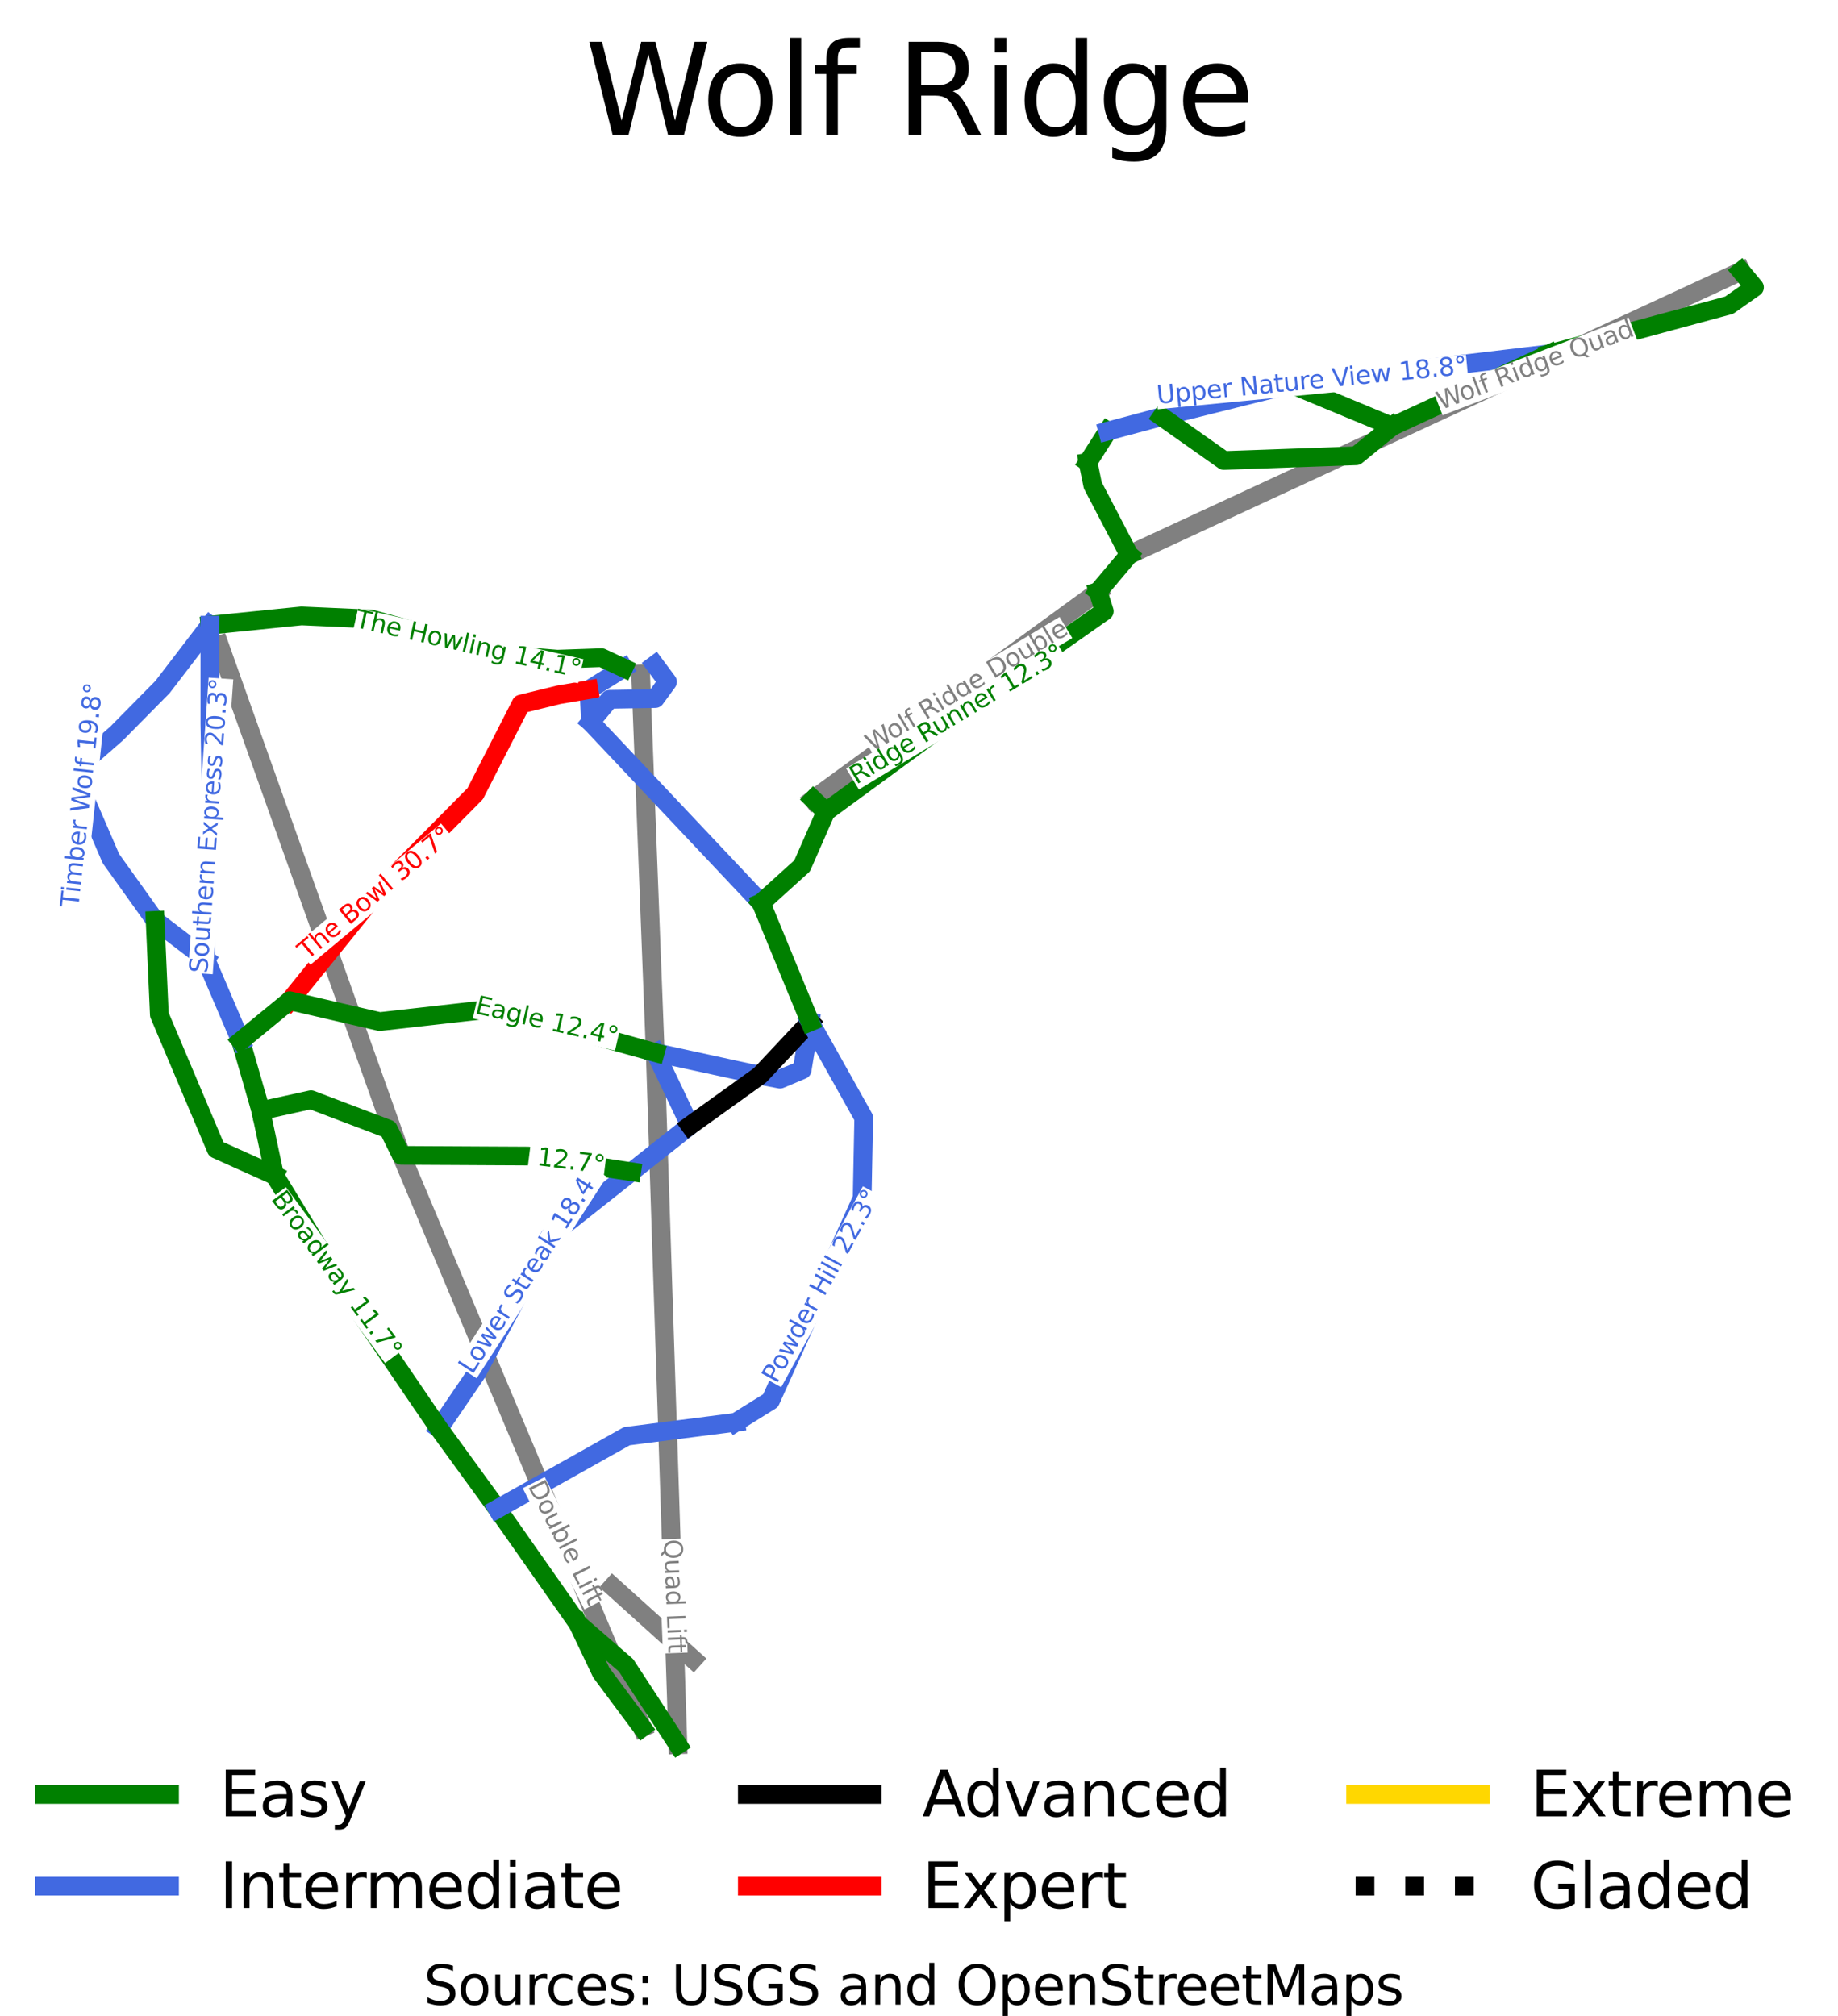 <?xml version="1.0" encoding="utf-8" standalone="no"?>
<!DOCTYPE svg PUBLIC "-//W3C//DTD SVG 1.1//EN"
  "http://www.w3.org/Graphics/SVG/1.1/DTD/svg11.dtd">
<svg height="161.385pt" version="1.1" viewBox="0 0 147.147 161.385" width="147.147pt" xmlns="http://www.w3.org/2000/svg" xmlns:xlink="http://www.w3.org/1999/xlink">
 <defs>
  <style type="text/css">*{stroke-linecap:butt;stroke-linejoin:round;}</style>
 </defs>
 <g id="figure_1">
  <g id="patch_1">
   <path d="M 0 161.385 
L 147.147 161.385 
L 147.147 0 
L 0 0 
z
" style="fill:#ffffff;"/>
  </g>
  <g id="axes_1">
   <g id="line2d_1">
    <path clip-path="url(#pb7d4da1297)" d="M 35.139 114.357 
" style="fill:none;stroke:#008000;stroke-linecap:square;stroke-width:1.5;"/>
   </g>
   <g id="line2d_2">
    <path clip-path="url(#pb7d4da1297)" d="M 35.139 114.357 
" style="fill:none;stroke:#4169e1;stroke-linecap:square;stroke-width:1.5;"/>
   </g>
   <g id="line2d_3">
    <path clip-path="url(#pb7d4da1297)" d="M 35.139 114.357 
" style="fill:none;stroke:#000000;stroke-linecap:square;stroke-width:1.5;"/>
   </g>
   <g id="line2d_4">
    <path clip-path="url(#pb7d4da1297)" d="M 35.139 114.357 
" style="fill:none;stroke:#ff0000;stroke-linecap:square;stroke-width:1.5;"/>
   </g>
   <g id="line2d_5">
    <path clip-path="url(#pb7d4da1297)" d="M 35.139 114.357 
" style="fill:none;stroke:#ffd700;stroke-linecap:square;stroke-width:1.5;"/>
   </g>
   <g id="line2d_6">
    <path clip-path="url(#pb7d4da1297)" d="M 35.139 114.357 
" style="fill:none;stroke:#000000;stroke-dasharray:1.5,2.475;stroke-dashoffset:0;stroke-width:1.5;"/>
   </g>
   <g id="line2d_7">
    <path clip-path="url(#pb7d4da1297)" d="M 139.384 21.709 
L 136.117 23.224 
L 131.974 25.143 
L 127.831 27.063 
L 122.936 29.332 
L 118.042 31.601 
L 113.404 33.75 
L 108.766 35.899 
L 103.075 38.537 
L 97.384 41.174 
L 92.382 43.492 
L 90.39 44.415 
" style="fill:none;stroke:#808080;stroke-linecap:square;stroke-width:1.5;"/>
   </g>
   <g id="line2d_8">
    <path clip-path="url(#pb7d4da1297)" d="M 54.272 139.676 
L 54.121 135.057 
L 54.001 131.413 
L 53.882 127.77 
L 53.737 123.343 
L 53.592 118.916 
L 53.45 114.604 
L 53.309 110.292 
L 53.188 106.597 
L 53.066 102.902 
L 52.884 97.315 
L 52.686 91.266 
L 52.488 85.218 
L 52.456 84.263 
L 52.293 80.024 
L 52.129 75.785 
L 51.987 72.077 
L 51.844 68.37 
L 51.706 64.772 
L 51.569 61.174 
L 51.429 57.566 
L 51.29 53.958 
" style="fill:none;stroke:#808080;stroke-linecap:square;stroke-width:1.5;"/>
   </g>
   <g id="line2d_9">
    <path clip-path="url(#pb7d4da1297)" d="M 55.492 132.829 
L 52.268 129.921 
L 49.044 127.013 
" style="fill:none;stroke:#808080;stroke-linecap:square;stroke-width:1.5;"/>
   </g>
   <g id="line2d_10">
    <path clip-path="url(#pb7d4da1297)" d="M 51.409 138.302 
L 49.966 134.873 
L 47.582 129.208 
L 45.198 123.543 
L 43.715 120.019 
L 42.232 116.495 
L 40.215 111.705 
L 38.199 106.914 
L 36.25 102.283 
L 34.302 97.652 
L 32.131 92.495 
L 31.786 91.526 
L 30.66 88.369 
L 29.534 85.212 
L 28.312 81.786 
L 27.09 78.359 
L 25.869 74.932 
L 24.647 71.505 
L 23.365 67.911 
L 22.083 64.317 
L 20.801 60.722 
L 19.519 57.128 
L 18.187 53.388 
L 17.564 51.644 
" style="fill:none;stroke:#808080;stroke-linecap:square;stroke-width:1.5;"/>
   </g>
   <g id="line2d_11">
    <path clip-path="url(#pb7d4da1297)" d="M 65.103 63.996 
L 69.595 60.719 
L 73.514 57.861 
L 77.433 55.002 
L 80.649 52.657 
L 83.865 50.312 
L 87.914 47.359 
" style="fill:none;stroke:#808080;stroke-linecap:square;stroke-width:1.5;"/>
   </g>
   <g id="line2d_12">
    <path clip-path="url(#pb7d4da1297)" d="M 35.139 114.357 
L 35.897 113.243 
L 36.656 112.129 
L 37.414 111.015 
L 38.173 109.902 
L 38.9 108.541 
L 39.627 107.18 
L 40.354 105.818 
L 41.081 104.457 
L 41.808 103.096 
L 42.535 101.735 
L 43.262 100.374 
L 43.989 99.013 
L 44.811 98.362 
L 45.633 97.711 
L 46.456 97.06 
L 47.278 96.409 
L 48.1 95.758 
L 48.922 95.108 
L 49.745 94.457 
L 50.567 93.806 
L 51.736 92.88 
L 52.904 91.955 
L 54.073 91.03 
L 55.242 90.105 
L 54.545 88.644 
L 53.849 87.184 
L 53.152 85.724 
L 52.456 84.263 
" style="fill:none;stroke:#4169e1;stroke-linecap:square;stroke-width:1.5;"/>
   </g>
   <g id="line2d_13">
    <path clip-path="url(#pb7d4da1297)" d="M 19.272 83.332 
L 19.674 84.73 
L 20.077 86.128 
L 20.479 87.526 
L 20.882 88.923 
L 21.158 90.218 
L 21.434 91.512 
L 21.711 92.806 
L 21.987 94.101 
L 22.683 95.241 
L 23.379 96.381 
L 24.074 97.52 
L 24.77 98.66 
L 25.466 99.8 
L 26.161 100.94 
L 26.857 102.08 
L 27.553 103.22 
L 28.501 104.612 
L 29.449 106.004 
L 30.398 107.396 
L 31.346 108.788 
L 32.294 110.18 
L 33.242 111.572 
L 34.19 112.965 
L 35.139 114.357 
L 35.723 115.161 
L 36.308 115.965 
L 36.893 116.769 
L 37.478 117.574 
L 38.063 118.378 
L 38.647 119.182 
L 39.232 119.986 
L 39.817 120.79 
L 40.623 121.939 
L 41.429 123.087 
L 42.235 124.236 
L 43.041 125.384 
L 43.847 126.533 
L 44.653 127.681 
L 45.459 128.83 
L 46.266 129.978 
L 47.229 130.813 
L 48.193 131.649 
L 49.157 132.484 
L 50.121 133.319 
L 51.159 134.908 
L 52.197 136.497 
L 53.234 138.087 
L 54.272 139.676 
" style="fill:none;stroke:#008000;stroke-linecap:square;stroke-width:1.5;"/>
   </g>
   <g id="line2d_14">
    <path clip-path="url(#pb7d4da1297)" d="M 66.115 64.986 
L 65.103 63.996 
" style="fill:none;stroke:#008000;stroke-linecap:square;stroke-width:1.5;"/>
   </g>
   <g id="line2d_15">
    <path clip-path="url(#pb7d4da1297)" d="M 49.932 53.478 
L 48.54 54.344 
L 47.149 55.21 
L 47.213 56.509 
L 47.277 57.809 
L 48.13 58.714 
L 48.983 59.618 
L 49.837 60.523 
L 50.69 61.428 
L 51.544 62.333 
L 52.397 63.238 
L 53.251 64.143 
L 54.104 65.047 
L 54.957 65.952 
L 55.811 66.857 
L 56.664 67.762 
L 57.518 68.667 
L 58.371 69.572 
L 59.224 70.477 
L 60.078 71.381 
L 60.931 72.286 
" style="fill:none;stroke:#4169e1;stroke-linecap:square;stroke-width:1.5;"/>
   </g>
   <g id="line2d_16">
    <path clip-path="url(#pb7d4da1297)" d="M 64.851 81.814 
L 64.693 82.773 
L 64.534 83.732 
L 64.376 84.691 
L 64.218 85.65 
L 62.448 86.392 
L 60.841 86.086 
L 59.792 85.858 
L 58.744 85.63 
L 57.696 85.402 
L 56.648 85.174 
L 55.6 84.947 
L 54.552 84.719 
L 53.504 84.491 
L 52.456 84.263 
" style="fill:none;stroke:#4169e1;stroke-linecap:square;stroke-width:1.5;"/>
   </g>
   <g id="line2d_17">
    <path clip-path="url(#pb7d4da1297)" d="M 64.851 81.814 
L 63.848 82.882 
L 62.846 83.95 
L 61.843 85.018 
L 60.841 86.086 
L 59.441 87.09 
L 58.041 88.095 
L 56.641 89.1 
L 55.242 90.105 
" style="fill:none;stroke:#000000;stroke-linecap:square;stroke-width:1.5;"/>
   </g>
   <g id="line2d_18">
    <path clip-path="url(#pb7d4da1297)" d="M 16.803 50.05 
L 15.855 51.287 
L 14.907 52.525 
L 13.959 53.762 
L 13.011 54.999 
L 12.094 55.927 
L 11.177 56.856 
L 10.26 57.784 
L 9.344 58.712 
L 8.143 59.763 
L 6.942 60.815 
L 6.815 62.238 
L 6.689 63.661 
L 7.236 64.929 
L 7.784 66.196 
L 8.332 67.464 
L 8.879 68.732 
L 9.764 69.969 
L 10.649 71.206 
L 11.534 72.444 
L 12.419 73.681 
L 13.431 74.454 
L 14.442 75.227 
L 15.454 76.001 
L 16.465 76.774 
" style="fill:none;stroke:#4169e1;stroke-linecap:square;stroke-width:1.5;"/>
   </g>
   <g id="line2d_19">
    <path clip-path="url(#pb7d4da1297)" d="M 50.567 93.806 
L 49.531 93.649 
L 48.496 93.492 
L 47.46 93.335 
L 46.425 93.178 
L 45.389 93.02 
L 44.353 92.863 
L 43.318 92.706 
L 42.282 92.549 
L 41.013 92.542 
L 39.745 92.536 
L 38.476 92.529 
L 37.207 92.522 
L 35.938 92.515 
L 34.669 92.509 
L 33.4 92.502 
L 32.131 92.495 
L 31.611 91.442 
L 31.091 90.388 
L 29.542 89.8 
L 27.993 89.213 
L 26.444 88.625 
L 24.896 88.037 
L 23.892 88.259 
L 22.889 88.48 
L 21.885 88.702 
L 20.882 88.923 
" style="fill:none;stroke:#008000;stroke-linecap:square;stroke-width:1.5;"/>
   </g>
   <g id="line2d_20">
    <path clip-path="url(#pb7d4da1297)" d="M 49.932 53.478 
L 49.045 53.063 
L 48.159 52.649 
L 46.389 52.711 
L 44.619 52.773 
L 43.481 52.68 
L 42.343 52.587 
L 41.205 52.494 
L 40.067 52.401 
L 38.771 52.045 
L 37.475 51.689 
L 36.179 51.334 
L 34.883 50.978 
L 33.588 50.623 
L 32.292 50.267 
L 30.996 49.911 
L 29.7 49.556 
L 28.309 49.494 
L 26.918 49.432 
L 25.527 49.37 
L 24.137 49.308 
L 22.303 49.493 
L 20.47 49.679 
L 18.637 49.864 
L 16.803 50.05 
" style="fill:none;stroke:#008000;stroke-linecap:square;stroke-width:1.5;"/>
   </g>
   <g id="line2d_21">
    <path clip-path="url(#pb7d4da1297)" d="M 47.149 55.21 
L 45.947 55.414 
L 44.745 55.618 
L 43.228 55.989 
L 41.711 56.361 
L 41.253 57.258 
L 40.794 58.155 
L 40.336 59.052 
L 39.878 59.949 
L 39.419 60.846 
L 38.961 61.743 
L 38.503 62.64 
L 38.045 63.537 
L 37.049 64.543 
L 36.053 65.548 
L 35.058 66.554 
L 34.062 67.559 
L 33.066 68.565 
L 32.071 69.57 
L 31.075 70.576 
L 30.08 71.581 
L 29.219 72.648 
L 28.358 73.714 
L 27.497 74.781 
L 26.636 75.847 
L 25.775 76.914 
L 24.914 77.98 
L 24.053 79.047 
L 23.191 80.113 
" style="fill:none;stroke:#ff0000;stroke-linecap:square;stroke-width:1.5;"/>
   </g>
   <g id="line2d_22">
    <path clip-path="url(#pb7d4da1297)" d="M 16.803 50.05 
L 16.803 51.04 
L 16.803 52.03 
L 16.803 53.02 
L 16.803 54.01 
L 16.803 55 
L 16.803 55.99 
L 16.803 56.98 
L 16.803 57.97 
L 16.835 59.733 
L 16.867 61.496 
L 16.899 63.259 
L 16.93 65.022 
L 16.867 66.12 
L 16.804 67.218 
L 16.74 68.317 
L 16.677 69.415 
L 16.614 70.513 
L 16.55 71.611 
L 16.487 72.71 
L 16.424 73.808 
L 16.444 75.291 
L 16.465 76.774 
L 17.167 78.413 
L 17.868 80.053 
L 18.57 81.692 
L 19.272 83.332 
" style="fill:none;stroke:#4169e1;stroke-linecap:square;stroke-width:1.5;"/>
   </g>
   <g id="line2d_23">
    <path clip-path="url(#pb7d4da1297)" d="M 12.419 73.681 
L 12.504 75.569 
L 12.588 77.456 
L 12.673 79.344 
L 12.758 81.232 
L 13.326 82.577 
L 13.895 83.923 
L 14.464 85.268 
L 15.033 86.614 
L 15.602 87.96 
L 16.171 89.305 
L 16.74 90.651 
L 17.309 91.996 
L 18.478 92.523 
L 19.648 93.049 
L 20.818 93.575 
L 21.987 94.101 
" style="fill:none;stroke:#008000;stroke-linecap:square;stroke-width:1.5;"/>
   </g>
   <g id="line2d_24">
    <path clip-path="url(#pb7d4da1297)" d="M 52.429 53.223 
L 53.44 54.585 
L 52.461 55.924 
L 50.628 55.955 
L 48.794 55.985 
L 48.036 56.897 
L 47.277 57.809 
" style="fill:none;stroke:#4169e1;stroke-linecap:square;stroke-width:1.5;"/>
   </g>
   <g id="line2d_25">
    <path clip-path="url(#pb7d4da1297)" d="M 64.851 81.814 
L 65.388 82.773 
L 65.926 83.732 
L 66.463 84.691 
L 67 85.65 
L 67.538 86.609 
L 68.075 87.568 
L 68.612 88.527 
L 69.15 89.486 
L 69.118 91.095 
L 69.086 92.703 
L 69.054 94.312 
L 69.023 95.92 
L 68.564 96.933 
L 68.106 97.946 
L 67.648 98.959 
L 67.189 99.972 
L 66.731 100.986 
L 66.273 101.999 
L 65.815 103.012 
L 65.356 104.025 
L 64.898 105.038 
L 64.44 106.051 
L 63.982 107.064 
L 63.523 108.077 
L 63.065 109.091 
L 62.607 110.104 
L 62.148 111.117 
L 61.69 112.13 
L 60.299 112.995 
L 58.908 113.861 
" style="fill:none;stroke:#4169e1;stroke-linecap:square;stroke-width:1.5;"/>
   </g>
   <g id="line2d_26">
    <path clip-path="url(#pb7d4da1297)" d="M 58.908 113.861 
L 57.817 114 
L 56.727 114.139 
L 55.636 114.279 
L 54.546 114.418 
L 53.455 114.557 
L 52.365 114.696 
L 51.274 114.836 
L 50.184 114.975 
L 48.888 115.702 
L 47.592 116.429 
L 46.296 117.156 
L 45 117.883 
L 43.705 118.61 
L 42.409 119.337 
L 41.113 120.064 
L 39.817 120.79 
" style="fill:none;stroke:#4169e1;stroke-linecap:square;stroke-width:1.5;"/>
   </g>
   <g id="line2d_27">
    <path clip-path="url(#pb7d4da1297)" d="M 46.266 129.978 
L 46.735 130.962 
L 47.204 131.946 
L 47.673 132.929 
L 48.142 133.913 
L 48.959 135.01 
L 49.776 136.108 
L 50.592 137.205 
L 51.409 138.302 
" style="fill:none;stroke:#008000;stroke-linecap:square;stroke-width:1.5;"/>
   </g>
   <g id="line2d_28">
    <path clip-path="url(#pb7d4da1297)" d="M 52.456 84.263 
L 50.623 83.753 
L 48.79 83.243 
L 46.958 82.732 
L 45.125 82.222 
L 43.765 81.851 
L 42.406 81.48 
L 41.047 81.108 
L 39.687 80.737 
L 38.526 80.868 
L 37.365 80.999 
L 36.204 81.13 
L 35.043 81.261 
L 33.881 81.392 
L 32.72 81.523 
L 31.559 81.654 
L 30.398 81.784 
L 28.596 81.367 
L 26.795 80.949 
L 24.993 80.531 
L 23.191 80.113 
L 22.212 80.918 
L 21.232 81.722 
L 20.252 82.527 
L 19.272 83.332 
" style="fill:none;stroke:#008000;stroke-linecap:square;stroke-width:1.5;"/>
   </g>
   <g id="line2d_29">
    <path clip-path="url(#pb7d4da1297)" d="M 88.684 34.515 
L 87.894 35.753 
L 87.103 36.992 
" style="fill:none;stroke:#008000;stroke-linecap:square;stroke-width:1.5;"/>
   </g>
   <g id="line2d_30">
    <path clip-path="url(#pb7d4da1297)" d="M 90.39 44.415 
L 89.152 45.887 
L 87.914 47.359 
" style="fill:none;stroke:#008000;stroke-linecap:square;stroke-width:1.5;"/>
   </g>
   <g id="line2d_31">
    <path clip-path="url(#pb7d4da1297)" d="M 124.022 28.33 
L 122.268 28.538 
L 120.513 28.747 
L 118.759 28.956 
L 117.005 29.164 
L 115.251 29.373 
L 113.496 29.582 
L 111.742 29.791 
L 109.988 29.999 
L 108.333 30.193 
L 106.678 30.386 
L 105.023 30.579 
L 103.368 30.773 
L 102.073 31.096 
L 100.777 31.419 
L 99.482 31.742 
L 98.186 32.066 
L 96.891 32.389 
L 95.595 32.712 
L 94.299 33.035 
L 93.004 33.359 
L 91.924 33.648 
L 90.844 33.937 
L 89.764 34.226 
L 88.684 34.515 
" style="fill:none;stroke:#4169e1;stroke-linecap:square;stroke-width:1.5;"/>
   </g>
   <g id="line2d_32">
    <path clip-path="url(#pb7d4da1297)" d="M 93.004 33.359 
L 94.248 34.235 
L 95.492 35.112 
L 96.735 35.989 
L 97.979 36.866 
L 99.304 36.819 
L 100.628 36.772 
L 101.952 36.725 
L 103.276 36.677 
L 104.601 36.63 
L 105.925 36.583 
L 107.249 36.536 
L 108.574 36.489 
L 110.017 35.312 
L 111.46 34.135 
" style="fill:none;stroke:#008000;stroke-linecap:square;stroke-width:1.5;"/>
   </g>
   <g id="line2d_33">
    <path clip-path="url(#pb7d4da1297)" d="M 103.368 30.773 
L 104.38 31.193 
L 105.391 31.613 
L 106.403 32.034 
L 107.414 32.454 
L 108.425 32.874 
L 109.437 33.294 
L 110.448 33.715 
L 111.46 34.135 
L 113.03 33.409 
L 114.6 32.684 
L 116.17 31.958 
L 117.741 31.232 
L 119.311 30.507 
L 120.881 29.781 
L 122.452 29.055 
L 124.022 28.33 
" style="fill:none;stroke:#008000;stroke-linecap:square;stroke-width:1.5;"/>
   </g>
   <g id="line2d_34">
    <path clip-path="url(#pb7d4da1297)" d="M 60.931 72.286 
L 61.421 73.477 
L 61.911 74.668 
L 62.401 75.859 
L 62.891 77.05 
L 63.381 78.241 
L 63.871 79.432 
L 64.361 80.623 
L 64.851 81.814 
" style="fill:none;stroke:#008000;stroke-linecap:square;stroke-width:1.5;"/>
   </g>
   <g id="line2d_35">
    <path clip-path="url(#pb7d4da1297)" d="M 139.384 21.709 
L 140.459 23.008 
L 139.447 23.72 
L 138.435 24.432 
L 136.634 24.919 
L 134.832 25.406 
L 133.03 25.893 
L 131.229 26.381 
L 129.427 26.868 
L 127.625 27.355 
L 125.824 27.842 
L 124.022 28.33 
" style="fill:none;stroke:#008000;stroke-linecap:square;stroke-width:1.5;"/>
   </g>
   <g id="line2d_36">
    <path clip-path="url(#pb7d4da1297)" d="M 87.103 36.992 
L 87.483 38.846 
L 88.21 40.239 
L 88.937 41.631 
L 89.663 43.023 
L 90.39 44.415 
" style="fill:none;stroke:#008000;stroke-linecap:square;stroke-width:1.5;"/>
   </g>
   <g id="line2d_37">
    <path clip-path="url(#pb7d4da1297)" d="M 87.914 47.359 
L 88.406 48.933 
L 87.239 49.753 
L 86.073 50.572 
L 84.907 51.392 
L 83.74 52.212 
L 82.574 53.032 
L 81.407 53.851 
L 80.241 54.671 
L 79.075 55.491 
L 78.265 56.084 
L 77.455 56.678 
L 76.645 57.271 
L 75.835 57.865 
L 75.025 58.458 
L 74.215 59.052 
L 73.405 59.645 
L 72.595 60.239 
L 71.785 60.832 
L 70.975 61.425 
L 70.165 62.019 
L 69.355 62.612 
L 68.545 63.206 
L 67.735 63.799 
L 66.925 64.393 
L 66.115 64.986 
L 65.641 66.069 
L 65.167 67.152 
L 64.692 68.234 
L 64.218 69.317 
L 63.396 70.059 
L 62.575 70.802 
L 61.753 71.544 
L 60.931 72.286 
" style="fill:none;stroke:#008000;stroke-linecap:square;stroke-width:1.5;"/>
   </g>
   <g id="text_1">
    <g id="patch_2">
     <path d="M 115.49 33.245 
L 131.09 27.263 
L 130.383 25.419 
L 114.783 31.4 
z
" style="fill:#ffffff;"/>
    </g>
    <!-- Wolf Ridge Quad -->
    <g style="fill:#808080;" transform="translate(115.353 32.831)rotate(-20.98)scale(0.02 -0.02)">
     <defs>
      <path d="M 213 4666 
L 850 4666 
L 1831 722 
L 2809 4666 
L 3519 4666 
L 4500 722 
L 5478 4666 
L 6119 4666 
L 4947 0 
L 4153 0 
L 3169 4050 
L 2175 0 
L 1381 0 
L 213 4666 
z
" id="DejaVuSans-57" transform="scale(0.016)"/>
      <path d="M 1959 3097 
Q 1497 3097 1228 2736 
Q 959 2375 959 1747 
Q 959 1119 1226 758 
Q 1494 397 1959 397 
Q 2419 397 2687 759 
Q 2956 1122 2956 1747 
Q 2956 2369 2687 2733 
Q 2419 3097 1959 3097 
z
M 1959 3584 
Q 2709 3584 3137 3096 
Q 3566 2609 3566 1747 
Q 3566 888 3137 398 
Q 2709 -91 1959 -91 
Q 1206 -91 779 398 
Q 353 888 353 1747 
Q 353 2609 779 3096 
Q 1206 3584 1959 3584 
z
" id="DejaVuSans-6f" transform="scale(0.016)"/>
      <path d="M 603 4863 
L 1178 4863 
L 1178 0 
L 603 0 
L 603 4863 
z
" id="DejaVuSans-6c" transform="scale(0.016)"/>
      <path d="M 2375 4863 
L 2375 4384 
L 1825 4384 
Q 1516 4384 1395 4259 
Q 1275 4134 1275 3809 
L 1275 3500 
L 2222 3500 
L 2222 3053 
L 1275 3053 
L 1275 0 
L 697 0 
L 697 3053 
L 147 3053 
L 147 3500 
L 697 3500 
L 697 3744 
Q 697 4328 969 4595 
Q 1241 4863 1831 4863 
L 2375 4863 
z
" id="DejaVuSans-66" transform="scale(0.016)"/>
      <path id="DejaVuSans-20" transform="scale(0.016)"/>
      <path d="M 2841 2188 
Q 3044 2119 3236 1894 
Q 3428 1669 3622 1275 
L 4263 0 
L 3584 0 
L 2988 1197 
Q 2756 1666 2539 1819 
Q 2322 1972 1947 1972 
L 1259 1972 
L 1259 0 
L 628 0 
L 628 4666 
L 2053 4666 
Q 2853 4666 3247 4331 
Q 3641 3997 3641 3322 
Q 3641 2881 3436 2590 
Q 3231 2300 2841 2188 
z
M 1259 4147 
L 1259 2491 
L 2053 2491 
Q 2509 2491 2742 2702 
Q 2975 2913 2975 3322 
Q 2975 3731 2742 3939 
Q 2509 4147 2053 4147 
L 1259 4147 
z
" id="DejaVuSans-52" transform="scale(0.016)"/>
      <path d="M 603 3500 
L 1178 3500 
L 1178 0 
L 603 0 
L 603 3500 
z
M 603 4863 
L 1178 4863 
L 1178 4134 
L 603 4134 
L 603 4863 
z
" id="DejaVuSans-69" transform="scale(0.016)"/>
      <path d="M 2906 2969 
L 2906 4863 
L 3481 4863 
L 3481 0 
L 2906 0 
L 2906 525 
Q 2725 213 2448 61 
Q 2172 -91 1784 -91 
Q 1150 -91 751 415 
Q 353 922 353 1747 
Q 353 2572 751 3078 
Q 1150 3584 1784 3584 
Q 2172 3584 2448 3432 
Q 2725 3281 2906 2969 
z
M 947 1747 
Q 947 1113 1208 752 
Q 1469 391 1925 391 
Q 2381 391 2643 752 
Q 2906 1113 2906 1747 
Q 2906 2381 2643 2742 
Q 2381 3103 1925 3103 
Q 1469 3103 1208 2742 
Q 947 2381 947 1747 
z
" id="DejaVuSans-64" transform="scale(0.016)"/>
      <path d="M 2906 1791 
Q 2906 2416 2648 2759 
Q 2391 3103 1925 3103 
Q 1463 3103 1205 2759 
Q 947 2416 947 1791 
Q 947 1169 1205 825 
Q 1463 481 1925 481 
Q 2391 481 2648 825 
Q 2906 1169 2906 1791 
z
M 3481 434 
Q 3481 -459 3084 -895 
Q 2688 -1331 1869 -1331 
Q 1566 -1331 1297 -1286 
Q 1028 -1241 775 -1147 
L 775 -588 
Q 1028 -725 1275 -790 
Q 1522 -856 1778 -856 
Q 2344 -856 2625 -561 
Q 2906 -266 2906 331 
L 2906 616 
Q 2728 306 2450 153 
Q 2172 0 1784 0 
Q 1141 0 747 490 
Q 353 981 353 1791 
Q 353 2603 747 3093 
Q 1141 3584 1784 3584 
Q 2172 3584 2450 3431 
Q 2728 3278 2906 2969 
L 2906 3500 
L 3481 3500 
L 3481 434 
z
" id="DejaVuSans-67" transform="scale(0.016)"/>
      <path d="M 3597 1894 
L 3597 1613 
L 953 1613 
Q 991 1019 1311 708 
Q 1631 397 2203 397 
Q 2534 397 2845 478 
Q 3156 559 3463 722 
L 3463 178 
Q 3153 47 2828 -22 
Q 2503 -91 2169 -91 
Q 1331 -91 842 396 
Q 353 884 353 1716 
Q 353 2575 817 3079 
Q 1281 3584 2069 3584 
Q 2775 3584 3186 3129 
Q 3597 2675 3597 1894 
z
M 3022 2063 
Q 3016 2534 2758 2815 
Q 2500 3097 2075 3097 
Q 1594 3097 1305 2825 
Q 1016 2553 972 2059 
L 3022 2063 
z
" id="DejaVuSans-65" transform="scale(0.016)"/>
      <path d="M 2522 4238 
Q 1834 4238 1429 3725 
Q 1025 3213 1025 2328 
Q 1025 1447 1429 934 
Q 1834 422 2522 422 
Q 3209 422 3611 934 
Q 4013 1447 4013 2328 
Q 4013 3213 3611 3725 
Q 3209 4238 2522 4238 
z
M 3406 84 
L 4238 -825 
L 3475 -825 
L 2784 -78 
Q 2681 -84 2626 -87 
Q 2572 -91 2522 -91 
Q 1538 -91 948 567 
Q 359 1225 359 2328 
Q 359 3434 948 4092 
Q 1538 4750 2522 4750 
Q 3503 4750 4090 4092 
Q 4678 3434 4678 2328 
Q 4678 1516 4351 937 
Q 4025 359 3406 84 
z
" id="DejaVuSans-51" transform="scale(0.016)"/>
      <path d="M 544 1381 
L 544 3500 
L 1119 3500 
L 1119 1403 
Q 1119 906 1312 657 
Q 1506 409 1894 409 
Q 2359 409 2629 706 
Q 2900 1003 2900 1516 
L 2900 3500 
L 3475 3500 
L 3475 0 
L 2900 0 
L 2900 538 
Q 2691 219 2414 64 
Q 2138 -91 1772 -91 
Q 1169 -91 856 284 
Q 544 659 544 1381 
z
M 1991 3584 
L 1991 3584 
z
" id="DejaVuSans-75" transform="scale(0.016)"/>
      <path d="M 2194 1759 
Q 1497 1759 1228 1600 
Q 959 1441 959 1056 
Q 959 750 1161 570 
Q 1363 391 1709 391 
Q 2188 391 2477 730 
Q 2766 1069 2766 1631 
L 2766 1759 
L 2194 1759 
z
M 3341 1997 
L 3341 0 
L 2766 0 
L 2766 531 
Q 2569 213 2275 61 
Q 1981 -91 1556 -91 
Q 1019 -91 701 211 
Q 384 513 384 1019 
Q 384 1609 779 1909 
Q 1175 2209 1959 2209 
L 2766 2209 
L 2766 2266 
Q 2766 2663 2505 2880 
Q 2244 3097 1772 3097 
Q 1472 3097 1187 3025 
Q 903 2953 641 2809 
L 641 3341 
Q 956 3463 1253 3523 
Q 1550 3584 1831 3584 
Q 2591 3584 2966 3190 
Q 3341 2797 3341 1997 
z
" id="DejaVuSans-61" transform="scale(0.016)"/>
     </defs>
     <use xlink:href="#DejaVuSans-57"/>
     <use x="93.002" xlink:href="#DejaVuSans-6f"/>
     <use x="154.184" xlink:href="#DejaVuSans-6c"/>
     <use x="181.967" xlink:href="#DejaVuSans-66"/>
     <use x="217.172" xlink:href="#DejaVuSans-20"/>
     <use x="248.959" xlink:href="#DejaVuSans-52"/>
     <use x="318.441" xlink:href="#DejaVuSans-69"/>
     <use x="346.225" xlink:href="#DejaVuSans-64"/>
     <use x="409.701" xlink:href="#DejaVuSans-67"/>
     <use x="473.178" xlink:href="#DejaVuSans-65"/>
     <use x="534.701" xlink:href="#DejaVuSans-20"/>
     <use x="566.488" xlink:href="#DejaVuSans-51"/>
     <use x="645.199" xlink:href="#DejaVuSans-75"/>
     <use x="708.578" xlink:href="#DejaVuSans-61"/>
     <use x="769.857" xlink:href="#DejaVuSans-64"/>
    </g>
   </g>
   <g id="text_2">
    <g id="patch_3">
     <path d="M 52.714 123.245 
L 53.076 132.373 
L 55.05 132.295 
L 54.688 123.166 
z
" style="fill:#ffffff;"/>
    </g>
    <!-- Quad Lift -->
    <g style="fill:#808080;" transform="translate(53.15 123.247)rotate(-272.273)scale(0.02 -0.02)">
     <defs>
      <path d="M 628 4666 
L 1259 4666 
L 1259 531 
L 3531 531 
L 3531 0 
L 628 0 
L 628 4666 
z
" id="DejaVuSans-4c" transform="scale(0.016)"/>
      <path d="M 1172 4494 
L 1172 3500 
L 2356 3500 
L 2356 3053 
L 1172 3053 
L 1172 1153 
Q 1172 725 1289 603 
Q 1406 481 1766 481 
L 2356 481 
L 2356 0 
L 1766 0 
Q 1100 0 847 248 
Q 594 497 594 1153 
L 594 3053 
L 172 3053 
L 172 3500 
L 594 3500 
L 594 4494 
L 1172 4494 
z
" id="DejaVuSans-74" transform="scale(0.016)"/>
     </defs>
     <use xlink:href="#DejaVuSans-51"/>
     <use x="78.711" xlink:href="#DejaVuSans-75"/>
     <use x="142.09" xlink:href="#DejaVuSans-61"/>
     <use x="203.369" xlink:href="#DejaVuSans-64"/>
     <use x="266.846" xlink:href="#DejaVuSans-20"/>
     <use x="298.633" xlink:href="#DejaVuSans-4c"/>
     <use x="354.346" xlink:href="#DejaVuSans-69"/>
     <use x="382.129" xlink:href="#DejaVuSans-66"/>
     <use x="415.584" xlink:href="#DejaVuSans-74"/>
    </g>
   </g>
   <g id="text_3">
    <g id="patch_4">
     <path d="M 41.849 119.14 
L 46.785 128.842 
L 48.546 127.946 
L 43.61 118.244 
z
" style="fill:#ffffff;"/>
    </g>
    <!-- Double Lift -->
    <g style="fill:#808080;" transform="translate(42.247 118.96)rotate(-296.964)scale(0.02 -0.02)">
     <defs>
      <path d="M 1259 4147 
L 1259 519 
L 2022 519 
Q 2988 519 3436 956 
Q 3884 1394 3884 2338 
Q 3884 3275 3436 3711 
Q 2988 4147 2022 4147 
L 1259 4147 
z
M 628 4666 
L 1925 4666 
Q 3281 4666 3915 4102 
Q 4550 3538 4550 2338 
Q 4550 1131 3912 565 
Q 3275 0 1925 0 
L 628 0 
L 628 4666 
z
" id="DejaVuSans-44" transform="scale(0.016)"/>
      <path d="M 3116 1747 
Q 3116 2381 2855 2742 
Q 2594 3103 2138 3103 
Q 1681 3103 1420 2742 
Q 1159 2381 1159 1747 
Q 1159 1113 1420 752 
Q 1681 391 2138 391 
Q 2594 391 2855 752 
Q 3116 1113 3116 1747 
z
M 1159 2969 
Q 1341 3281 1617 3432 
Q 1894 3584 2278 3584 
Q 2916 3584 3314 3078 
Q 3713 2572 3713 1747 
Q 3713 922 3314 415 
Q 2916 -91 2278 -91 
Q 1894 -91 1617 61 
Q 1341 213 1159 525 
L 1159 0 
L 581 0 
L 581 4863 
L 1159 4863 
L 1159 2969 
z
" id="DejaVuSans-62" transform="scale(0.016)"/>
     </defs>
     <use xlink:href="#DejaVuSans-44"/>
     <use x="77.002" xlink:href="#DejaVuSans-6f"/>
     <use x="138.184" xlink:href="#DejaVuSans-75"/>
     <use x="201.562" xlink:href="#DejaVuSans-62"/>
     <use x="265.039" xlink:href="#DejaVuSans-6c"/>
     <use x="292.822" xlink:href="#DejaVuSans-65"/>
     <use x="354.346" xlink:href="#DejaVuSans-20"/>
     <use x="386.133" xlink:href="#DejaVuSans-4c"/>
     <use x="441.846" xlink:href="#DejaVuSans-69"/>
     <use x="469.629" xlink:href="#DejaVuSans-66"/>
     <use x="503.084" xlink:href="#DejaVuSans-74"/>
    </g>
   </g>
   <g id="text_4">
    <g id="patch_5">
     <path d="M 70.042 60.616 
L 85.845 51.08 
L 84.824 49.389 
L 69.021 58.924 
z
" style="fill:#ffffff;"/>
    </g>
    <!-- Wolf Ridge Double -->
    <g style="fill:#808080;" transform="translate(69.834 60.232)rotate(-31.105)scale(0.02 -0.02)">
     <use xlink:href="#DejaVuSans-57"/>
     <use x="93.002" xlink:href="#DejaVuSans-6f"/>
     <use x="154.184" xlink:href="#DejaVuSans-6c"/>
     <use x="181.967" xlink:href="#DejaVuSans-66"/>
     <use x="217.172" xlink:href="#DejaVuSans-20"/>
     <use x="248.959" xlink:href="#DejaVuSans-52"/>
     <use x="318.441" xlink:href="#DejaVuSans-69"/>
     <use x="346.225" xlink:href="#DejaVuSans-64"/>
     <use x="409.701" xlink:href="#DejaVuSans-67"/>
     <use x="473.178" xlink:href="#DejaVuSans-65"/>
     <use x="534.701" xlink:href="#DejaVuSans-20"/>
     <use x="566.488" xlink:href="#DejaVuSans-44"/>
     <use x="643.49" xlink:href="#DejaVuSans-6f"/>
     <use x="704.672" xlink:href="#DejaVuSans-75"/>
     <use x="768.051" xlink:href="#DejaVuSans-62"/>
     <use x="831.527" xlink:href="#DejaVuSans-6c"/>
     <use x="859.311" xlink:href="#DejaVuSans-65"/>
    </g>
   </g>
   <g id="text_5">
    <g id="patch_6">
     <path d="M 38.157 110.336 
L 48.572 94.206 
L 46.913 93.134 
L 36.497 109.265 
z
" style="fill:#ffffff;"/>
    </g>
    <!-- Lower Streak 18.4° -->
    <g style="fill:#4169e1;" transform="translate(37.802 110.083)rotate(-57.15)scale(0.02 -0.02)">
     <defs>
      <path d="M 269 3500 
L 844 3500 
L 1563 769 
L 2278 3500 
L 2956 3500 
L 3675 769 
L 4391 3500 
L 4966 3500 
L 4050 0 
L 3372 0 
L 2619 2869 
L 1863 0 
L 1184 0 
L 269 3500 
z
" id="DejaVuSans-77" transform="scale(0.016)"/>
      <path d="M 2631 2963 
Q 2534 3019 2420 3045 
Q 2306 3072 2169 3072 
Q 1681 3072 1420 2755 
Q 1159 2438 1159 1844 
L 1159 0 
L 581 0 
L 581 3500 
L 1159 3500 
L 1159 2956 
Q 1341 3275 1631 3429 
Q 1922 3584 2338 3584 
Q 2397 3584 2469 3576 
Q 2541 3569 2628 3553 
L 2631 2963 
z
" id="DejaVuSans-72" transform="scale(0.016)"/>
      <path d="M 3425 4513 
L 3425 3897 
Q 3066 4069 2747 4153 
Q 2428 4238 2131 4238 
Q 1616 4238 1336 4038 
Q 1056 3838 1056 3469 
Q 1056 3159 1242 3001 
Q 1428 2844 1947 2747 
L 2328 2669 
Q 3034 2534 3370 2195 
Q 3706 1856 3706 1288 
Q 3706 609 3251 259 
Q 2797 -91 1919 -91 
Q 1588 -91 1214 -16 
Q 841 59 441 206 
L 441 856 
Q 825 641 1194 531 
Q 1563 422 1919 422 
Q 2459 422 2753 634 
Q 3047 847 3047 1241 
Q 3047 1584 2836 1778 
Q 2625 1972 2144 2069 
L 1759 2144 
Q 1053 2284 737 2584 
Q 422 2884 422 3419 
Q 422 4038 858 4394 
Q 1294 4750 2059 4750 
Q 2388 4750 2728 4690 
Q 3069 4631 3425 4513 
z
" id="DejaVuSans-53" transform="scale(0.016)"/>
      <path d="M 581 4863 
L 1159 4863 
L 1159 1991 
L 2875 3500 
L 3609 3500 
L 1753 1863 
L 3688 0 
L 2938 0 
L 1159 1709 
L 1159 0 
L 581 0 
L 581 4863 
z
" id="DejaVuSans-6b" transform="scale(0.016)"/>
      <path d="M 794 531 
L 1825 531 
L 1825 4091 
L 703 3866 
L 703 4441 
L 1819 4666 
L 2450 4666 
L 2450 531 
L 3481 531 
L 3481 0 
L 794 0 
L 794 531 
z
" id="DejaVuSans-31" transform="scale(0.016)"/>
      <path d="M 2034 2216 
Q 1584 2216 1326 1975 
Q 1069 1734 1069 1313 
Q 1069 891 1326 650 
Q 1584 409 2034 409 
Q 2484 409 2743 651 
Q 3003 894 3003 1313 
Q 3003 1734 2745 1975 
Q 2488 2216 2034 2216 
z
M 1403 2484 
Q 997 2584 770 2862 
Q 544 3141 544 3541 
Q 544 4100 942 4425 
Q 1341 4750 2034 4750 
Q 2731 4750 3128 4425 
Q 3525 4100 3525 3541 
Q 3525 3141 3298 2862 
Q 3072 2584 2669 2484 
Q 3125 2378 3379 2068 
Q 3634 1759 3634 1313 
Q 3634 634 3220 271 
Q 2806 -91 2034 -91 
Q 1263 -91 848 271 
Q 434 634 434 1313 
Q 434 1759 690 2068 
Q 947 2378 1403 2484 
z
M 1172 3481 
Q 1172 3119 1398 2916 
Q 1625 2713 2034 2713 
Q 2441 2713 2670 2916 
Q 2900 3119 2900 3481 
Q 2900 3844 2670 4047 
Q 2441 4250 2034 4250 
Q 1625 4250 1398 4047 
Q 1172 3844 1172 3481 
z
" id="DejaVuSans-38" transform="scale(0.016)"/>
      <path d="M 684 794 
L 1344 794 
L 1344 0 
L 684 0 
L 684 794 
z
" id="DejaVuSans-2e" transform="scale(0.016)"/>
      <path d="M 2419 4116 
L 825 1625 
L 2419 1625 
L 2419 4116 
z
M 2253 4666 
L 3047 4666 
L 3047 1625 
L 3713 1625 
L 3713 1100 
L 3047 1100 
L 3047 0 
L 2419 0 
L 2419 1100 
L 313 1100 
L 313 1709 
L 2253 4666 
z
" id="DejaVuSans-34" transform="scale(0.016)"/>
      <path d="M 1600 4347 
Q 1350 4347 1178 4173 
Q 1006 4000 1006 3750 
Q 1006 3503 1178 3333 
Q 1350 3163 1600 3163 
Q 1850 3163 2022 3333 
Q 2194 3503 2194 3750 
Q 2194 3997 2020 4172 
Q 1847 4347 1600 4347 
z
M 1600 4750 
Q 1800 4750 1984 4673 
Q 2169 4597 2303 4453 
Q 2447 4313 2519 4134 
Q 2591 3956 2591 3750 
Q 2591 3338 2302 3052 
Q 2013 2766 1594 2766 
Q 1172 2766 890 3047 
Q 609 3328 609 3750 
Q 609 4169 896 4459 
Q 1184 4750 1600 4750 
z
" id="DejaVuSans-b0" transform="scale(0.016)"/>
     </defs>
     <use xlink:href="#DejaVuSans-4c"/>
     <use x="53.963" xlink:href="#DejaVuSans-6f"/>
     <use x="115.145" xlink:href="#DejaVuSans-77"/>
     <use x="196.932" xlink:href="#DejaVuSans-65"/>
     <use x="258.455" xlink:href="#DejaVuSans-72"/>
     <use x="299.568" xlink:href="#DejaVuSans-20"/>
     <use x="331.355" xlink:href="#DejaVuSans-53"/>
     <use x="394.832" xlink:href="#DejaVuSans-74"/>
     <use x="434.041" xlink:href="#DejaVuSans-72"/>
     <use x="472.904" xlink:href="#DejaVuSans-65"/>
     <use x="534.428" xlink:href="#DejaVuSans-61"/>
     <use x="595.707" xlink:href="#DejaVuSans-6b"/>
     <use x="653.617" xlink:href="#DejaVuSans-20"/>
     <use x="685.404" xlink:href="#DejaVuSans-31"/>
     <use x="749.027" xlink:href="#DejaVuSans-38"/>
     <use x="812.65" xlink:href="#DejaVuSans-2e"/>
     <use x="844.438" xlink:href="#DejaVuSans-34"/>
     <use x="908.061" xlink:href="#DejaVuSans-b0"/>
    </g>
   </g>
   <g id="text_6">
    <g id="patch_7">
     <path d="M 21.3 96.212 
L 30.825 109.121 
L 32.414 107.948 
L 22.89 95.039 
z
" style="fill:#ffffff;"/>
    </g>
    <!-- Broadway 11.7° -->
    <g style="fill:#008000;" transform="translate(21.663 95.97)rotate(-306.422)scale(0.02 -0.02)">
     <defs>
      <path d="M 1259 2228 
L 1259 519 
L 2272 519 
Q 2781 519 3026 730 
Q 3272 941 3272 1375 
Q 3272 1813 3026 2020 
Q 2781 2228 2272 2228 
L 1259 2228 
z
M 1259 4147 
L 1259 2741 
L 2194 2741 
Q 2656 2741 2882 2914 
Q 3109 3088 3109 3444 
Q 3109 3797 2882 3972 
Q 2656 4147 2194 4147 
L 1259 4147 
z
M 628 4666 
L 2241 4666 
Q 2963 4666 3353 4366 
Q 3744 4066 3744 3513 
Q 3744 3084 3544 2831 
Q 3344 2578 2956 2516 
Q 3422 2416 3680 2098 
Q 3938 1781 3938 1306 
Q 3938 681 3513 340 
Q 3088 0 2303 0 
L 628 0 
L 628 4666 
z
" id="DejaVuSans-42" transform="scale(0.016)"/>
      <path d="M 2059 -325 
Q 1816 -950 1584 -1140 
Q 1353 -1331 966 -1331 
L 506 -1331 
L 506 -850 
L 844 -850 
Q 1081 -850 1212 -737 
Q 1344 -625 1503 -206 
L 1606 56 
L 191 3500 
L 800 3500 
L 1894 763 
L 2988 3500 
L 3597 3500 
L 2059 -325 
z
" id="DejaVuSans-79" transform="scale(0.016)"/>
      <path d="M 525 4666 
L 3525 4666 
L 3525 4397 
L 1831 0 
L 1172 0 
L 2766 4134 
L 525 4134 
L 525 4666 
z
" id="DejaVuSans-37" transform="scale(0.016)"/>
     </defs>
     <use xlink:href="#DejaVuSans-42"/>
     <use x="68.604" xlink:href="#DejaVuSans-72"/>
     <use x="107.467" xlink:href="#DejaVuSans-6f"/>
     <use x="168.648" xlink:href="#DejaVuSans-61"/>
     <use x="229.928" xlink:href="#DejaVuSans-64"/>
     <use x="293.404" xlink:href="#DejaVuSans-77"/>
     <use x="375.191" xlink:href="#DejaVuSans-61"/>
     <use x="436.471" xlink:href="#DejaVuSans-79"/>
     <use x="495.65" xlink:href="#DejaVuSans-20"/>
     <use x="527.438" xlink:href="#DejaVuSans-31"/>
     <use x="591.061" xlink:href="#DejaVuSans-31"/>
     <use x="654.684" xlink:href="#DejaVuSans-2e"/>
     <use x="686.471" xlink:href="#DejaVuSans-37"/>
     <use x="750.094" xlink:href="#DejaVuSans-b0"/>
    </g>
   </g>
   <g id="text_7">
    <g id="patch_8">
     <path d="M 6.703 72.762 
L 8.639 54.772 
L 6.674 54.561 
L 4.738 72.55 
z
" style="fill:#ffffff;"/>
    </g>
    <!-- Timber Wolf 19.8° -->
    <g style="fill:#4169e1;" transform="translate(6.271 72.695)rotate(-83.858)scale(0.02 -0.02)">
     <defs>
      <path d="M -19 4666 
L 3928 4666 
L 3928 4134 
L 2272 4134 
L 2272 0 
L 1638 0 
L 1638 4134 
L -19 4134 
L -19 4666 
z
" id="DejaVuSans-54" transform="scale(0.016)"/>
      <path d="M 3328 2828 
Q 3544 3216 3844 3400 
Q 4144 3584 4550 3584 
Q 5097 3584 5394 3201 
Q 5691 2819 5691 2113 
L 5691 0 
L 5113 0 
L 5113 2094 
Q 5113 2597 4934 2840 
Q 4756 3084 4391 3084 
Q 3944 3084 3684 2787 
Q 3425 2491 3425 1978 
L 3425 0 
L 2847 0 
L 2847 2094 
Q 2847 2600 2669 2842 
Q 2491 3084 2119 3084 
Q 1678 3084 1418 2786 
Q 1159 2488 1159 1978 
L 1159 0 
L 581 0 
L 581 3500 
L 1159 3500 
L 1159 2956 
Q 1356 3278 1631 3431 
Q 1906 3584 2284 3584 
Q 2666 3584 2933 3390 
Q 3200 3197 3328 2828 
z
" id="DejaVuSans-6d" transform="scale(0.016)"/>
      <path d="M 703 97 
L 703 672 
Q 941 559 1184 500 
Q 1428 441 1663 441 
Q 2288 441 2617 861 
Q 2947 1281 2994 2138 
Q 2813 1869 2534 1725 
Q 2256 1581 1919 1581 
Q 1219 1581 811 2004 
Q 403 2428 403 3163 
Q 403 3881 828 4315 
Q 1253 4750 1959 4750 
Q 2769 4750 3195 4129 
Q 3622 3509 3622 2328 
Q 3622 1225 3098 567 
Q 2575 -91 1691 -91 
Q 1453 -91 1209 -44 
Q 966 3 703 97 
z
M 1959 2075 
Q 2384 2075 2632 2365 
Q 2881 2656 2881 3163 
Q 2881 3666 2632 3958 
Q 2384 4250 1959 4250 
Q 1534 4250 1286 3958 
Q 1038 3666 1038 3163 
Q 1038 2656 1286 2365 
Q 1534 2075 1959 2075 
z
" id="DejaVuSans-39" transform="scale(0.016)"/>
     </defs>
     <use xlink:href="#DejaVuSans-54"/>
     <use x="57.959" xlink:href="#DejaVuSans-69"/>
     <use x="85.742" xlink:href="#DejaVuSans-6d"/>
     <use x="183.154" xlink:href="#DejaVuSans-62"/>
     <use x="246.631" xlink:href="#DejaVuSans-65"/>
     <use x="308.154" xlink:href="#DejaVuSans-72"/>
     <use x="349.268" xlink:href="#DejaVuSans-20"/>
     <use x="381.055" xlink:href="#DejaVuSans-57"/>
     <use x="474.057" xlink:href="#DejaVuSans-6f"/>
     <use x="535.238" xlink:href="#DejaVuSans-6c"/>
     <use x="563.021" xlink:href="#DejaVuSans-66"/>
     <use x="598.227" xlink:href="#DejaVuSans-20"/>
     <use x="630.014" xlink:href="#DejaVuSans-31"/>
     <use x="693.637" xlink:href="#DejaVuSans-39"/>
     <use x="757.26" xlink:href="#DejaVuSans-2e"/>
     <use x="789.047" xlink:href="#DejaVuSans-38"/>
     <use x="852.67" xlink:href="#DejaVuSans-b0"/>
    </g>
   </g>
   <g id="text_8">
    <g id="patch_9">
     <path d="M 42.226 93.619 
L 48.307 94.382 
L 48.553 92.422 
L 42.471 91.659 
z
" style="fill:#ffffff;"/>
    </g>
    <!--  12.7° -->
    <g style="fill:#008000;" transform="translate(42.3 93.189)rotate(-352.849)scale(0.02 -0.02)">
     <defs>
      <path d="M 1228 531 
L 3431 531 
L 3431 0 
L 469 0 
L 469 531 
Q 828 903 1448 1529 
Q 2069 2156 2228 2338 
Q 2531 2678 2651 2914 
Q 2772 3150 2772 3378 
Q 2772 3750 2511 3984 
Q 2250 4219 1831 4219 
Q 1534 4219 1204 4116 
Q 875 4013 500 3803 
L 500 4441 
Q 881 4594 1212 4672 
Q 1544 4750 1819 4750 
Q 2544 4750 2975 4387 
Q 3406 4025 3406 3419 
Q 3406 3131 3298 2873 
Q 3191 2616 2906 2266 
Q 2828 2175 2409 1742 
Q 1991 1309 1228 531 
z
" id="DejaVuSans-32" transform="scale(0.016)"/>
     </defs>
     <use xlink:href="#DejaVuSans-20"/>
     <use x="31.787" xlink:href="#DejaVuSans-31"/>
     <use x="95.41" xlink:href="#DejaVuSans-32"/>
     <use x="159.033" xlink:href="#DejaVuSans-2e"/>
     <use x="190.82" xlink:href="#DejaVuSans-37"/>
     <use x="254.443" xlink:href="#DejaVuSans-b0"/>
    </g>
   </g>
   <g id="text_9">
    <g id="patch_10">
     <path d="M 28.238 50.605 
L 46.275 54.7 
L 46.712 52.773 
L 28.675 48.679 
z
" style="fill:#ffffff;"/>
    </g>
    <!-- The Howling 14.1° -->
    <g style="fill:#008000;" transform="translate(28.354 50.185)rotate(-347.21)scale(0.02 -0.02)">
     <defs>
      <path d="M 3513 2113 
L 3513 0 
L 2938 0 
L 2938 2094 
Q 2938 2591 2744 2837 
Q 2550 3084 2163 3084 
Q 1697 3084 1428 2787 
Q 1159 2491 1159 1978 
L 1159 0 
L 581 0 
L 581 4863 
L 1159 4863 
L 1159 2956 
Q 1366 3272 1645 3428 
Q 1925 3584 2291 3584 
Q 2894 3584 3203 3211 
Q 3513 2838 3513 2113 
z
" id="DejaVuSans-68" transform="scale(0.016)"/>
      <path d="M 628 4666 
L 1259 4666 
L 1259 2753 
L 3553 2753 
L 3553 4666 
L 4184 4666 
L 4184 0 
L 3553 0 
L 3553 2222 
L 1259 2222 
L 1259 0 
L 628 0 
L 628 4666 
z
" id="DejaVuSans-48" transform="scale(0.016)"/>
      <path d="M 3513 2113 
L 3513 0 
L 2938 0 
L 2938 2094 
Q 2938 2591 2744 2837 
Q 2550 3084 2163 3084 
Q 1697 3084 1428 2787 
Q 1159 2491 1159 1978 
L 1159 0 
L 581 0 
L 581 3500 
L 1159 3500 
L 1159 2956 
Q 1366 3272 1645 3428 
Q 1925 3584 2291 3584 
Q 2894 3584 3203 3211 
Q 3513 2838 3513 2113 
z
" id="DejaVuSans-6e" transform="scale(0.016)"/>
     </defs>
     <use xlink:href="#DejaVuSans-54"/>
     <use x="61.084" xlink:href="#DejaVuSans-68"/>
     <use x="124.463" xlink:href="#DejaVuSans-65"/>
     <use x="185.986" xlink:href="#DejaVuSans-20"/>
     <use x="217.773" xlink:href="#DejaVuSans-48"/>
     <use x="292.969" xlink:href="#DejaVuSans-6f"/>
     <use x="354.15" xlink:href="#DejaVuSans-77"/>
     <use x="435.938" xlink:href="#DejaVuSans-6c"/>
     <use x="463.721" xlink:href="#DejaVuSans-69"/>
     <use x="491.504" xlink:href="#DejaVuSans-6e"/>
     <use x="554.883" xlink:href="#DejaVuSans-67"/>
     <use x="618.359" xlink:href="#DejaVuSans-20"/>
     <use x="650.146" xlink:href="#DejaVuSans-31"/>
     <use x="713.77" xlink:href="#DejaVuSans-34"/>
     <use x="777.393" xlink:href="#DejaVuSans-2e"/>
     <use x="809.18" xlink:href="#DejaVuSans-31"/>
     <use x="872.803" xlink:href="#DejaVuSans-b0"/>
    </g>
   </g>
   <g id="text_10">
    <g id="patch_11">
     <path d="M 24.853 77.234 
L 36.573 67.444 
L 35.306 65.928 
L 23.586 75.718 
z
" style="fill:#ffffff;"/>
    </g>
    <!-- The Bowl 30.7° -->
    <g style="fill:#ff0000;" transform="translate(24.589 76.887)rotate(-39.873)scale(0.02 -0.02)">
     <defs>
      <path d="M 2597 2516 
Q 3050 2419 3304 2112 
Q 3559 1806 3559 1356 
Q 3559 666 3084 287 
Q 2609 -91 1734 -91 
Q 1441 -91 1130 -33 
Q 819 25 488 141 
L 488 750 
Q 750 597 1062 519 
Q 1375 441 1716 441 
Q 2309 441 2620 675 
Q 2931 909 2931 1356 
Q 2931 1769 2642 2001 
Q 2353 2234 1838 2234 
L 1294 2234 
L 1294 2753 
L 1863 2753 
Q 2328 2753 2575 2939 
Q 2822 3125 2822 3475 
Q 2822 3834 2567 4026 
Q 2313 4219 1838 4219 
Q 1578 4219 1281 4162 
Q 984 4106 628 3988 
L 628 4550 
Q 988 4650 1302 4700 
Q 1616 4750 1894 4750 
Q 2613 4750 3031 4423 
Q 3450 4097 3450 3541 
Q 3450 3153 3228 2886 
Q 3006 2619 2597 2516 
z
" id="DejaVuSans-33" transform="scale(0.016)"/>
      <path d="M 2034 4250 
Q 1547 4250 1301 3770 
Q 1056 3291 1056 2328 
Q 1056 1369 1301 889 
Q 1547 409 2034 409 
Q 2525 409 2770 889 
Q 3016 1369 3016 2328 
Q 3016 3291 2770 3770 
Q 2525 4250 2034 4250 
z
M 2034 4750 
Q 2819 4750 3233 4129 
Q 3647 3509 3647 2328 
Q 3647 1150 3233 529 
Q 2819 -91 2034 -91 
Q 1250 -91 836 529 
Q 422 1150 422 2328 
Q 422 3509 836 4129 
Q 1250 4750 2034 4750 
z
" id="DejaVuSans-30" transform="scale(0.016)"/>
     </defs>
     <use xlink:href="#DejaVuSans-54"/>
     <use x="61.084" xlink:href="#DejaVuSans-68"/>
     <use x="124.463" xlink:href="#DejaVuSans-65"/>
     <use x="185.986" xlink:href="#DejaVuSans-20"/>
     <use x="217.773" xlink:href="#DejaVuSans-42"/>
     <use x="286.377" xlink:href="#DejaVuSans-6f"/>
     <use x="347.559" xlink:href="#DejaVuSans-77"/>
     <use x="429.346" xlink:href="#DejaVuSans-6c"/>
     <use x="457.129" xlink:href="#DejaVuSans-20"/>
     <use x="488.916" xlink:href="#DejaVuSans-33"/>
     <use x="552.539" xlink:href="#DejaVuSans-30"/>
     <use x="616.162" xlink:href="#DejaVuSans-2e"/>
     <use x="647.949" xlink:href="#DejaVuSans-37"/>
     <use x="711.572" xlink:href="#DejaVuSans-b0"/>
    </g>
   </g>
   <g id="text_11">
    <g id="patch_12">
     <path d="M 17.029 77.996 
L 18.676 54.382 
L 16.705 54.245 
L 15.058 77.858 
z
" style="fill:#ffffff;"/>
    </g>
    <!-- Southern Express 20.3° -->
    <g style="fill:#4169e1;" transform="translate(16.596 77.945)rotate(-86.011)scale(0.02 -0.02)">
     <defs>
      <path d="M 628 4666 
L 3578 4666 
L 3578 4134 
L 1259 4134 
L 1259 2753 
L 3481 2753 
L 3481 2222 
L 1259 2222 
L 1259 531 
L 3634 531 
L 3634 0 
L 628 0 
L 628 4666 
z
" id="DejaVuSans-45" transform="scale(0.016)"/>
      <path d="M 3513 3500 
L 2247 1797 
L 3578 0 
L 2900 0 
L 1881 1375 
L 863 0 
L 184 0 
L 1544 1831 
L 300 3500 
L 978 3500 
L 1906 2253 
L 2834 3500 
L 3513 3500 
z
" id="DejaVuSans-78" transform="scale(0.016)"/>
      <path d="M 1159 525 
L 1159 -1331 
L 581 -1331 
L 581 3500 
L 1159 3500 
L 1159 2969 
Q 1341 3281 1617 3432 
Q 1894 3584 2278 3584 
Q 2916 3584 3314 3078 
Q 3713 2572 3713 1747 
Q 3713 922 3314 415 
Q 2916 -91 2278 -91 
Q 1894 -91 1617 61 
Q 1341 213 1159 525 
z
M 3116 1747 
Q 3116 2381 2855 2742 
Q 2594 3103 2138 3103 
Q 1681 3103 1420 2742 
Q 1159 2381 1159 1747 
Q 1159 1113 1420 752 
Q 1681 391 2138 391 
Q 2594 391 2855 752 
Q 3116 1113 3116 1747 
z
" id="DejaVuSans-70" transform="scale(0.016)"/>
      <path d="M 2834 3397 
L 2834 2853 
Q 2591 2978 2328 3040 
Q 2066 3103 1784 3103 
Q 1356 3103 1142 2972 
Q 928 2841 928 2578 
Q 928 2378 1081 2264 
Q 1234 2150 1697 2047 
L 1894 2003 
Q 2506 1872 2764 1633 
Q 3022 1394 3022 966 
Q 3022 478 2636 193 
Q 2250 -91 1575 -91 
Q 1294 -91 989 -36 
Q 684 19 347 128 
L 347 722 
Q 666 556 975 473 
Q 1284 391 1588 391 
Q 1994 391 2212 530 
Q 2431 669 2431 922 
Q 2431 1156 2273 1281 
Q 2116 1406 1581 1522 
L 1381 1569 
Q 847 1681 609 1914 
Q 372 2147 372 2553 
Q 372 3047 722 3315 
Q 1072 3584 1716 3584 
Q 2034 3584 2315 3537 
Q 2597 3491 2834 3397 
z
" id="DejaVuSans-73" transform="scale(0.016)"/>
     </defs>
     <use xlink:href="#DejaVuSans-53"/>
     <use x="63.477" xlink:href="#DejaVuSans-6f"/>
     <use x="124.658" xlink:href="#DejaVuSans-75"/>
     <use x="188.037" xlink:href="#DejaVuSans-74"/>
     <use x="227.246" xlink:href="#DejaVuSans-68"/>
     <use x="290.625" xlink:href="#DejaVuSans-65"/>
     <use x="352.148" xlink:href="#DejaVuSans-72"/>
     <use x="391.512" xlink:href="#DejaVuSans-6e"/>
     <use x="454.891" xlink:href="#DejaVuSans-20"/>
     <use x="486.678" xlink:href="#DejaVuSans-45"/>
     <use x="549.861" xlink:href="#DejaVuSans-78"/>
     <use x="609.041" xlink:href="#DejaVuSans-70"/>
     <use x="672.518" xlink:href="#DejaVuSans-72"/>
     <use x="711.381" xlink:href="#DejaVuSans-65"/>
     <use x="772.904" xlink:href="#DejaVuSans-73"/>
     <use x="825.004" xlink:href="#DejaVuSans-73"/>
     <use x="877.104" xlink:href="#DejaVuSans-20"/>
     <use x="908.891" xlink:href="#DejaVuSans-32"/>
     <use x="972.514" xlink:href="#DejaVuSans-30"/>
     <use x="1036.137" xlink:href="#DejaVuSans-2e"/>
     <use x="1067.924" xlink:href="#DejaVuSans-33"/>
     <use x="1131.547" xlink:href="#DejaVuSans-b0"/>
    </g>
   </g>
   <g id="text_12">
    <g id="patch_13">
     <path d="M 62.543 111.053 
L 70.82 95.918 
L 69.086 94.97 
L 60.81 110.106 
z
" style="fill:#ffffff;"/>
    </g>
    <!-- Powder Hill 22.3° -->
    <g style="fill:#4169e1;" transform="translate(62.17 110.827)rotate(-61.328)scale(0.02 -0.02)">
     <defs>
      <path d="M 1259 4147 
L 1259 2394 
L 2053 2394 
Q 2494 2394 2734 2622 
Q 2975 2850 2975 3272 
Q 2975 3691 2734 3919 
Q 2494 4147 2053 4147 
L 1259 4147 
z
M 628 4666 
L 2053 4666 
Q 2838 4666 3239 4311 
Q 3641 3956 3641 3272 
Q 3641 2581 3239 2228 
Q 2838 1875 2053 1875 
L 1259 1875 
L 1259 0 
L 628 0 
L 628 4666 
z
" id="DejaVuSans-50" transform="scale(0.016)"/>
     </defs>
     <use xlink:href="#DejaVuSans-50"/>
     <use x="56.678" xlink:href="#DejaVuSans-6f"/>
     <use x="117.859" xlink:href="#DejaVuSans-77"/>
     <use x="199.646" xlink:href="#DejaVuSans-64"/>
     <use x="263.123" xlink:href="#DejaVuSans-65"/>
     <use x="324.646" xlink:href="#DejaVuSans-72"/>
     <use x="365.76" xlink:href="#DejaVuSans-20"/>
     <use x="397.547" xlink:href="#DejaVuSans-48"/>
     <use x="472.742" xlink:href="#DejaVuSans-69"/>
     <use x="500.525" xlink:href="#DejaVuSans-6c"/>
     <use x="528.309" xlink:href="#DejaVuSans-6c"/>
     <use x="556.092" xlink:href="#DejaVuSans-20"/>
     <use x="587.879" xlink:href="#DejaVuSans-32"/>
     <use x="651.502" xlink:href="#DejaVuSans-32"/>
     <use x="715.125" xlink:href="#DejaVuSans-2e"/>
     <use x="746.912" xlink:href="#DejaVuSans-33"/>
     <use x="810.535" xlink:href="#DejaVuSans-b0"/>
    </g>
   </g>
   <g id="text_13">
    <g id="patch_14">
     <path d="M 37.854 81.528 
L 49.241 84.1 
L 49.677 82.173 
L 38.289 79.601 
z
" style="fill:#ffffff;"/>
    </g>
    <!-- Eagle 12.4° -->
    <g style="fill:#008000;" transform="translate(37.97 81.108)rotate(-347.274)scale(0.02 -0.02)">
     <use xlink:href="#DejaVuSans-45"/>
     <use x="63.184" xlink:href="#DejaVuSans-61"/>
     <use x="124.463" xlink:href="#DejaVuSans-67"/>
     <use x="187.939" xlink:href="#DejaVuSans-6c"/>
     <use x="215.723" xlink:href="#DejaVuSans-65"/>
     <use x="277.246" xlink:href="#DejaVuSans-20"/>
     <use x="309.033" xlink:href="#DejaVuSans-31"/>
     <use x="372.656" xlink:href="#DejaVuSans-32"/>
     <use x="436.279" xlink:href="#DejaVuSans-2e"/>
     <use x="468.066" xlink:href="#DejaVuSans-34"/>
     <use x="531.689" xlink:href="#DejaVuSans-b0"/>
    </g>
   </g>
   <g id="text_14">
    <g id="patch_15">
     <path d="M 92.685 32.765 
L 117.551 30.361 
L 117.361 28.394 
L 92.495 30.798 
z
" style="fill:#ffffff;"/>
    </g>
    <!-- Upper Nature View 18.8° -->
    <g style="fill:#4169e1;" transform="translate(92.663 32.329)rotate(-5.522)scale(0.02 -0.02)">
     <defs>
      <path d="M 556 4666 
L 1191 4666 
L 1191 1831 
Q 1191 1081 1462 751 
Q 1734 422 2344 422 
Q 2950 422 3222 751 
Q 3494 1081 3494 1831 
L 3494 4666 
L 4128 4666 
L 4128 1753 
Q 4128 841 3676 375 
Q 3225 -91 2344 -91 
Q 1459 -91 1007 375 
Q 556 841 556 1753 
L 556 4666 
z
" id="DejaVuSans-55" transform="scale(0.016)"/>
      <path d="M 628 4666 
L 1478 4666 
L 3547 763 
L 3547 4666 
L 4159 4666 
L 4159 0 
L 3309 0 
L 1241 3903 
L 1241 0 
L 628 0 
L 628 4666 
z
" id="DejaVuSans-4e" transform="scale(0.016)"/>
      <path d="M 1831 0 
L 50 4666 
L 709 4666 
L 2188 738 
L 3669 4666 
L 4325 4666 
L 2547 0 
L 1831 0 
z
" id="DejaVuSans-56" transform="scale(0.016)"/>
     </defs>
     <use xlink:href="#DejaVuSans-55"/>
     <use x="73.193" xlink:href="#DejaVuSans-70"/>
     <use x="136.67" xlink:href="#DejaVuSans-70"/>
     <use x="200.146" xlink:href="#DejaVuSans-65"/>
     <use x="261.67" xlink:href="#DejaVuSans-72"/>
     <use x="302.783" xlink:href="#DejaVuSans-20"/>
     <use x="334.57" xlink:href="#DejaVuSans-4e"/>
     <use x="409.375" xlink:href="#DejaVuSans-61"/>
     <use x="470.654" xlink:href="#DejaVuSans-74"/>
     <use x="509.863" xlink:href="#DejaVuSans-75"/>
     <use x="573.242" xlink:href="#DejaVuSans-72"/>
     <use x="612.105" xlink:href="#DejaVuSans-65"/>
     <use x="673.629" xlink:href="#DejaVuSans-20"/>
     <use x="705.416" xlink:href="#DejaVuSans-56"/>
     <use x="771.574" xlink:href="#DejaVuSans-69"/>
     <use x="799.357" xlink:href="#DejaVuSans-65"/>
     <use x="860.881" xlink:href="#DejaVuSans-77"/>
     <use x="942.668" xlink:href="#DejaVuSans-20"/>
     <use x="974.455" xlink:href="#DejaVuSans-31"/>
     <use x="1038.078" xlink:href="#DejaVuSans-38"/>
     <use x="1101.701" xlink:href="#DejaVuSans-2e"/>
     <use x="1133.488" xlink:href="#DejaVuSans-38"/>
     <use x="1197.111" xlink:href="#DejaVuSans-b0"/>
    </g>
   </g>
   <g id="text_15">
    <g id="patch_16">
     <path d="M 68.761 63.204 
L 85.552 53.028 
L 84.529 51.338 
L 67.737 61.515 
z
" style="fill:#ffffff;"/>
    </g>
    <!-- Ridge Runner 12.3° -->
    <g style="fill:#008000;" transform="translate(68.552 62.821)rotate(-31.219)scale(0.02 -0.02)">
     <use xlink:href="#DejaVuSans-52"/>
     <use x="69.482" xlink:href="#DejaVuSans-69"/>
     <use x="97.266" xlink:href="#DejaVuSans-64"/>
     <use x="160.742" xlink:href="#DejaVuSans-67"/>
     <use x="224.219" xlink:href="#DejaVuSans-65"/>
     <use x="285.742" xlink:href="#DejaVuSans-20"/>
     <use x="317.529" xlink:href="#DejaVuSans-52"/>
     <use x="382.512" xlink:href="#DejaVuSans-75"/>
     <use x="445.891" xlink:href="#DejaVuSans-6e"/>
     <use x="509.27" xlink:href="#DejaVuSans-6e"/>
     <use x="572.648" xlink:href="#DejaVuSans-65"/>
     <use x="634.172" xlink:href="#DejaVuSans-72"/>
     <use x="675.285" xlink:href="#DejaVuSans-20"/>
     <use x="707.072" xlink:href="#DejaVuSans-31"/>
     <use x="770.695" xlink:href="#DejaVuSans-32"/>
     <use x="834.318" xlink:href="#DejaVuSans-2e"/>
     <use x="866.105" xlink:href="#DejaVuSans-33"/>
     <use x="929.729" xlink:href="#DejaVuSans-b0"/>
    </g>
   </g>
   <g id="text_16">
    <!-- Wolf Ridge -->
    <g transform="translate(46.838 10.811)scale(0.1 -0.1)">
     <use xlink:href="#DejaVuSans-57"/>
     <use x="93.002" xlink:href="#DejaVuSans-6f"/>
     <use x="154.184" xlink:href="#DejaVuSans-6c"/>
     <use x="181.967" xlink:href="#DejaVuSans-66"/>
     <use x="217.172" xlink:href="#DejaVuSans-20"/>
     <use x="248.959" xlink:href="#DejaVuSans-52"/>
     <use x="318.441" xlink:href="#DejaVuSans-69"/>
     <use x="346.225" xlink:href="#DejaVuSans-64"/>
     <use x="409.701" xlink:href="#DejaVuSans-67"/>
     <use x="473.178" xlink:href="#DejaVuSans-65"/>
    </g>
   </g>
   <g id="legend_1">
    <g id="line2d_38">
     <path d="M 3.572 143.658 
L 13.572 143.658 
" style="fill:none;stroke:#008000;stroke-linecap:square;stroke-width:1.5;"/>
    </g>
    <g id="line2d_39"/>
    <g id="text_17">
     <!-- Easy -->
     <g transform="translate(17.572 145.408)scale(0.05 -0.05)">
      <use xlink:href="#DejaVuSans-45"/>
      <use x="63.184" xlink:href="#DejaVuSans-61"/>
      <use x="124.463" xlink:href="#DejaVuSans-73"/>
      <use x="176.562" xlink:href="#DejaVuSans-79"/>
     </g>
    </g>
    <g id="line2d_40">
     <path d="M 3.572 150.997 
L 13.572 150.997 
" style="fill:none;stroke:#4169e1;stroke-linecap:square;stroke-width:1.5;"/>
    </g>
    <g id="line2d_41"/>
    <g id="text_18">
     <!-- Intermediate -->
     <g transform="translate(17.572 152.747)scale(0.05 -0.05)">
      <defs>
       <path d="M 628 4666 
L 1259 4666 
L 1259 0 
L 628 0 
L 628 4666 
z
" id="DejaVuSans-49" transform="scale(0.016)"/>
      </defs>
      <use xlink:href="#DejaVuSans-49"/>
      <use x="29.492" xlink:href="#DejaVuSans-6e"/>
      <use x="92.871" xlink:href="#DejaVuSans-74"/>
      <use x="132.08" xlink:href="#DejaVuSans-65"/>
      <use x="193.604" xlink:href="#DejaVuSans-72"/>
      <use x="232.967" xlink:href="#DejaVuSans-6d"/>
      <use x="330.379" xlink:href="#DejaVuSans-65"/>
      <use x="391.902" xlink:href="#DejaVuSans-64"/>
      <use x="455.379" xlink:href="#DejaVuSans-69"/>
      <use x="483.162" xlink:href="#DejaVuSans-61"/>
      <use x="544.441" xlink:href="#DejaVuSans-74"/>
      <use x="583.65" xlink:href="#DejaVuSans-65"/>
     </g>
    </g>
    <g id="line2d_42">
     <path d="M 59.831 143.658 
L 69.831 143.658 
" style="fill:none;stroke:#000000;stroke-linecap:square;stroke-width:1.5;"/>
    </g>
    <g id="line2d_43"/>
    <g id="text_19">
     <!-- Advanced -->
     <g transform="translate(73.831 145.408)scale(0.05 -0.05)">
      <defs>
       <path d="M 2188 4044 
L 1331 1722 
L 3047 1722 
L 2188 4044 
z
M 1831 4666 
L 2547 4666 
L 4325 0 
L 3669 0 
L 3244 1197 
L 1141 1197 
L 716 0 
L 50 0 
L 1831 4666 
z
" id="DejaVuSans-41" transform="scale(0.016)"/>
       <path d="M 191 3500 
L 800 3500 
L 1894 563 
L 2988 3500 
L 3597 3500 
L 2284 0 
L 1503 0 
L 191 3500 
z
" id="DejaVuSans-76" transform="scale(0.016)"/>
       <path d="M 3122 3366 
L 3122 2828 
Q 2878 2963 2633 3030 
Q 2388 3097 2138 3097 
Q 1578 3097 1268 2742 
Q 959 2388 959 1747 
Q 959 1106 1268 751 
Q 1578 397 2138 397 
Q 2388 397 2633 464 
Q 2878 531 3122 666 
L 3122 134 
Q 2881 22 2623 -34 
Q 2366 -91 2075 -91 
Q 1284 -91 818 406 
Q 353 903 353 1747 
Q 353 2603 823 3093 
Q 1294 3584 2113 3584 
Q 2378 3584 2631 3529 
Q 2884 3475 3122 3366 
z
" id="DejaVuSans-63" transform="scale(0.016)"/>
      </defs>
      <use xlink:href="#DejaVuSans-41"/>
      <use x="66.658" xlink:href="#DejaVuSans-64"/>
      <use x="130.135" xlink:href="#DejaVuSans-76"/>
      <use x="189.314" xlink:href="#DejaVuSans-61"/>
      <use x="250.594" xlink:href="#DejaVuSans-6e"/>
      <use x="313.973" xlink:href="#DejaVuSans-63"/>
      <use x="368.953" xlink:href="#DejaVuSans-65"/>
      <use x="430.477" xlink:href="#DejaVuSans-64"/>
     </g>
    </g>
    <g id="line2d_44">
     <path d="M 59.831 150.997 
L 69.831 150.997 
" style="fill:none;stroke:#ff0000;stroke-linecap:square;stroke-width:1.5;"/>
    </g>
    <g id="line2d_45"/>
    <g id="text_20">
     <!-- Expert -->
     <g transform="translate(73.831 152.747)scale(0.05 -0.05)">
      <use xlink:href="#DejaVuSans-45"/>
      <use x="63.184" xlink:href="#DejaVuSans-78"/>
      <use x="122.363" xlink:href="#DejaVuSans-70"/>
      <use x="185.84" xlink:href="#DejaVuSans-65"/>
      <use x="247.363" xlink:href="#DejaVuSans-72"/>
      <use x="288.477" xlink:href="#DejaVuSans-74"/>
     </g>
    </g>
    <g id="line2d_46">
     <path d="M 108.53 143.658 
L 118.53 143.658 
" style="fill:none;stroke:#ffd700;stroke-linecap:square;stroke-width:1.5;"/>
    </g>
    <g id="line2d_47"/>
    <g id="text_21">
     <!-- Extreme -->
     <g transform="translate(122.53 145.408)scale(0.05 -0.05)">
      <use xlink:href="#DejaVuSans-45"/>
      <use x="63.184" xlink:href="#DejaVuSans-78"/>
      <use x="122.363" xlink:href="#DejaVuSans-74"/>
      <use x="161.572" xlink:href="#DejaVuSans-72"/>
      <use x="200.436" xlink:href="#DejaVuSans-65"/>
      <use x="261.959" xlink:href="#DejaVuSans-6d"/>
      <use x="359.371" xlink:href="#DejaVuSans-65"/>
     </g>
    </g>
    <g id="line2d_48">
     <path d="M 108.53 150.997 
L 118.53 150.997 
" style="fill:none;stroke:#000000;stroke-dasharray:1.5,2.475;stroke-dashoffset:0;stroke-width:1.5;"/>
    </g>
    <g id="line2d_49"/>
    <g id="text_22">
     <!-- Gladed -->
     <g transform="translate(122.53 152.747)scale(0.05 -0.05)">
      <defs>
       <path d="M 3809 666 
L 3809 1919 
L 2778 1919 
L 2778 2438 
L 4434 2438 
L 4434 434 
Q 4069 175 3628 42 
Q 3188 -91 2688 -91 
Q 1594 -91 976 548 
Q 359 1188 359 2328 
Q 359 3472 976 4111 
Q 1594 4750 2688 4750 
Q 3144 4750 3555 4637 
Q 3966 4525 4313 4306 
L 4313 3634 
Q 3963 3931 3569 4081 
Q 3175 4231 2741 4231 
Q 1884 4231 1454 3753 
Q 1025 3275 1025 2328 
Q 1025 1384 1454 906 
Q 1884 428 2741 428 
Q 3075 428 3337 486 
Q 3600 544 3809 666 
z
" id="DejaVuSans-47" transform="scale(0.016)"/>
      </defs>
      <use xlink:href="#DejaVuSans-47"/>
      <use x="77.49" xlink:href="#DejaVuSans-6c"/>
      <use x="105.273" xlink:href="#DejaVuSans-61"/>
      <use x="166.553" xlink:href="#DejaVuSans-64"/>
      <use x="230.029" xlink:href="#DejaVuSans-65"/>
      <use x="291.553" xlink:href="#DejaVuSans-64"/>
     </g>
    </g>
   </g>
  </g>
  <g id="text_23">
   <!-- Sources: USGS and OpenStreetMaps -->
   <g transform="translate(33.913 160.481)scale(0.043 -0.043)">
    <defs>
     <path d="M 750 794 
L 1409 794 
L 1409 0 
L 750 0 
L 750 794 
z
M 750 3309 
L 1409 3309 
L 1409 2516 
L 750 2516 
L 750 3309 
z
" id="DejaVuSans-3a" transform="scale(0.016)"/>
     <path d="M 2522 4238 
Q 1834 4238 1429 3725 
Q 1025 3213 1025 2328 
Q 1025 1447 1429 934 
Q 1834 422 2522 422 
Q 3209 422 3611 934 
Q 4013 1447 4013 2328 
Q 4013 3213 3611 3725 
Q 3209 4238 2522 4238 
z
M 2522 4750 
Q 3503 4750 4090 4092 
Q 4678 3434 4678 2328 
Q 4678 1225 4090 567 
Q 3503 -91 2522 -91 
Q 1538 -91 948 565 
Q 359 1222 359 2328 
Q 359 3434 948 4092 
Q 1538 4750 2522 4750 
z
" id="DejaVuSans-4f" transform="scale(0.016)"/>
     <path d="M 628 4666 
L 1569 4666 
L 2759 1491 
L 3956 4666 
L 4897 4666 
L 4897 0 
L 4281 0 
L 4281 4097 
L 3078 897 
L 2444 897 
L 1241 4097 
L 1241 0 
L 628 0 
L 628 4666 
z
" id="DejaVuSans-4d" transform="scale(0.016)"/>
    </defs>
    <use xlink:href="#DejaVuSans-53"/>
    <use x="63.477" xlink:href="#DejaVuSans-6f"/>
    <use x="124.658" xlink:href="#DejaVuSans-75"/>
    <use x="188.037" xlink:href="#DejaVuSans-72"/>
    <use x="226.9" xlink:href="#DejaVuSans-63"/>
    <use x="281.881" xlink:href="#DejaVuSans-65"/>
    <use x="343.404" xlink:href="#DejaVuSans-73"/>
    <use x="395.504" xlink:href="#DejaVuSans-3a"/>
    <use x="429.195" xlink:href="#DejaVuSans-20"/>
    <use x="460.982" xlink:href="#DejaVuSans-55"/>
    <use x="534.176" xlink:href="#DejaVuSans-53"/>
    <use x="597.652" xlink:href="#DejaVuSans-47"/>
    <use x="675.143" xlink:href="#DejaVuSans-53"/>
    <use x="738.619" xlink:href="#DejaVuSans-20"/>
    <use x="770.406" xlink:href="#DejaVuSans-61"/>
    <use x="831.686" xlink:href="#DejaVuSans-6e"/>
    <use x="895.064" xlink:href="#DejaVuSans-64"/>
    <use x="958.541" xlink:href="#DejaVuSans-20"/>
    <use x="990.328" xlink:href="#DejaVuSans-4f"/>
    <use x="1069.039" xlink:href="#DejaVuSans-70"/>
    <use x="1132.516" xlink:href="#DejaVuSans-65"/>
    <use x="1194.039" xlink:href="#DejaVuSans-6e"/>
    <use x="1257.418" xlink:href="#DejaVuSans-53"/>
    <use x="1320.895" xlink:href="#DejaVuSans-74"/>
    <use x="1360.104" xlink:href="#DejaVuSans-72"/>
    <use x="1398.967" xlink:href="#DejaVuSans-65"/>
    <use x="1460.49" xlink:href="#DejaVuSans-65"/>
    <use x="1522.014" xlink:href="#DejaVuSans-74"/>
    <use x="1561.223" xlink:href="#DejaVuSans-4d"/>
    <use x="1647.502" xlink:href="#DejaVuSans-61"/>
    <use x="1708.781" xlink:href="#DejaVuSans-70"/>
    <use x="1772.258" xlink:href="#DejaVuSans-73"/>
   </g>
  </g>
 </g>
 <defs>
  <clipPath id="pb7d4da1297">
   <rect height="129.763" width="147.147" x="0" y="15.811"/>
  </clipPath>
 </defs>
</svg>
